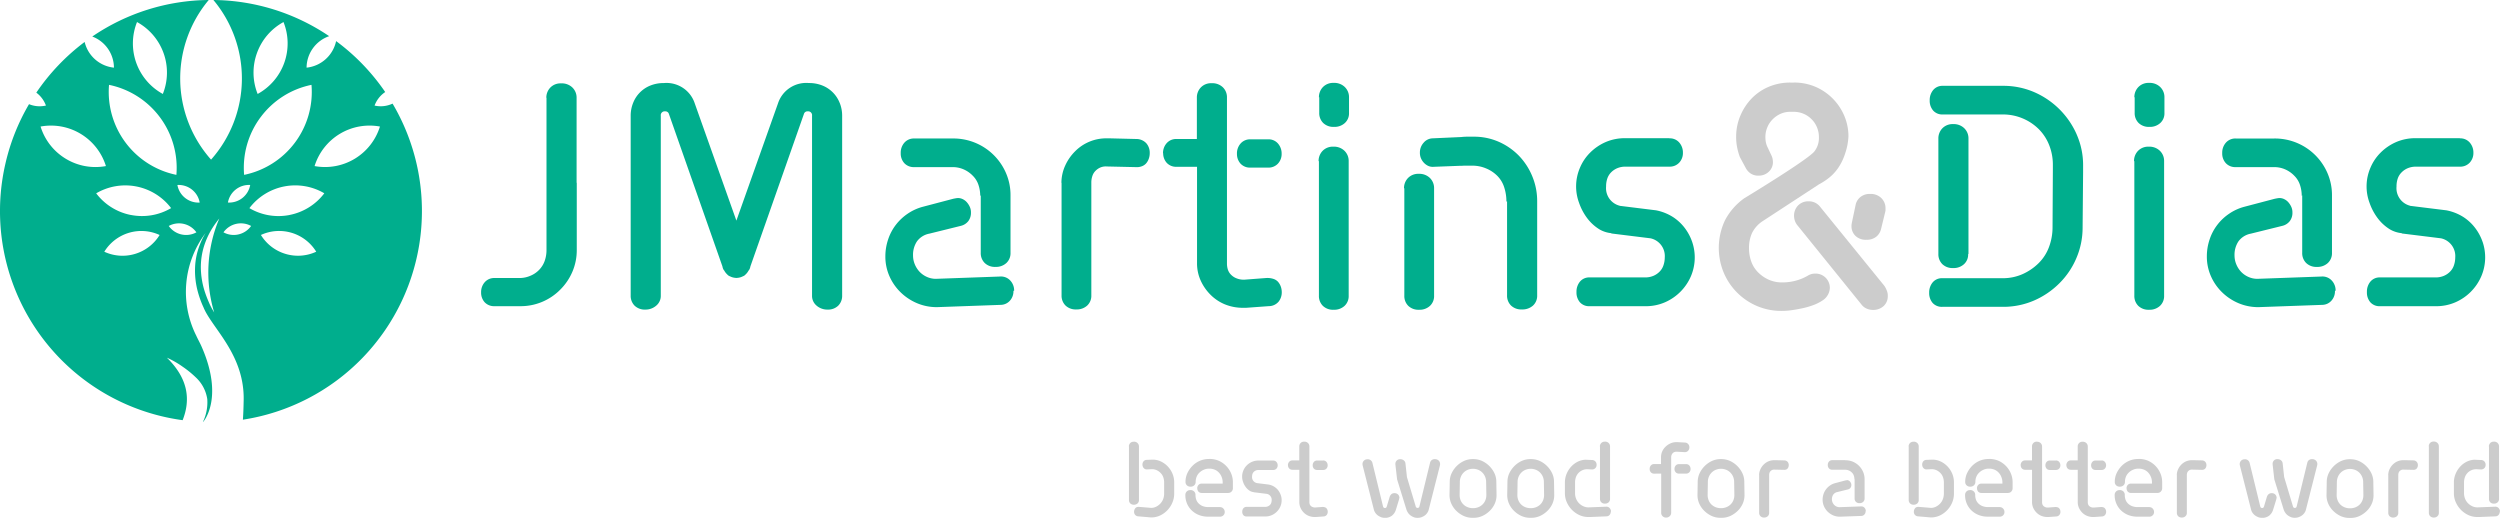 <svg xmlns="http://www.w3.org/2000/svg" width="360" height="74.582" viewBox="0 0 360 74.582">
  <g id="Grupo_629" data-name="Grupo 629" transform="translate(3464 -9)">
    <path id="Caminho_3660" data-name="Caminho 3660" d="M69.274,42.133l.006-.036-.006-.035v.071Z" transform="translate(-3464 9)" fill="#00ae8d"/>
    <path id="Caminho_3661" data-name="Caminho 3661" d="M83.03,26.261V14.079a2.02,2.02,0,0,0-.611-1.483,2.186,2.186,0,0,0-1.626-.589,2.035,2.035,0,0,0-1.555.613,2.08,2.08,0,0,0-.566,1.483l.024-.047V36.032a4.614,4.614,0,0,1-.259,1.531,3.557,3.557,0,0,1-.777,1.271,3.714,3.714,0,0,1-1.272.872,3.9,3.9,0,0,1-1.555.329H71.207a1.8,1.8,0,0,0-1.414.614A2.14,2.14,0,0,0,69.28,42.1a2.046,2.046,0,0,0,.513,1.426,1.848,1.848,0,0,0,1.414.564h3.626a8.006,8.006,0,0,0,5.841-2.379,8.108,8.108,0,0,0,1.745-2.567,7.874,7.874,0,0,0,.635-3.132V26.384l-.024-.123Z" transform="translate(-3464 9)" fill="#00ae8d"/>
    <path id="Caminho_3662" data-name="Caminho 3662" d="M145.936,41.873a2,2,0,0,1-.52,1.437,1.789,1.789,0,0,1-1.272.589l-9.233.33a7.259,7.259,0,0,1-2.85-.565,7.611,7.611,0,0,1-2.355-1.555,7.374,7.374,0,0,1-1.624-2.332,6.98,6.98,0,0,1-.589-2.9,7.569,7.569,0,0,1,.4-2.4,7.107,7.107,0,0,1,1.108-2.1,7.306,7.306,0,0,1,1.7-1.6,7.117,7.117,0,0,1,2.143-.99l4.383-1.154c.094-.022.21-.046.352-.069a2.542,2.542,0,0,1,.353-.047,1.577,1.577,0,0,1,.708.163,1.886,1.886,0,0,1,.588.448,2.7,2.7,0,0,1,.423.659,1.868,1.868,0,0,1,.166.8,1.97,1.97,0,0,1-.377,1.248,1.926,1.926,0,0,1-1.06.683l-4.57,1.131a2.853,2.853,0,0,0-1.766,1.107,3.5,3.5,0,0,0-.566,2.049,3.32,3.32,0,0,0,.26,1.272,3.533,3.533,0,0,0,.683,1.06,3.316,3.316,0,0,0,1.035.73,3.1,3.1,0,0,0,1.319.283l9.234-.33a1.822,1.822,0,0,1,1.46.565,2.08,2.08,0,0,1,.567,1.484Zm-4.783-13.661a5.018,5.018,0,0,0-.26-1.6,3.328,3.328,0,0,0-.824-1.318,4.1,4.1,0,0,0-1.294-.9,3.93,3.93,0,0,0-1.579-.329h-5.558a1.843,1.843,0,0,1-1.414-.567,2.047,2.047,0,0,1-.518-1.46,2.155,2.155,0,0,1,.518-1.484,1.806,1.806,0,0,1,1.414-.612H137.2a8.236,8.236,0,0,1,7.678,5.017,7.925,7.925,0,0,1,.636,3.156v8.291a1.92,1.92,0,0,1-.588,1.46,2.191,2.191,0,0,1-1.577.567,2.092,2.092,0,0,1-1.554-.567,1.983,1.983,0,0,1-.567-1.46V28.117l-.071.095Z" transform="translate(-3464 9)" fill="#00ae8d"/>
    <path id="Caminho_3663" data-name="Caminho 3663" d="M152.843,26.375a6.056,6.056,0,0,1,.542-2.52,6.882,6.882,0,0,1,1.412-2.049,6.31,6.31,0,0,1,4.593-1.885h.449l3.767.094a1.961,1.961,0,0,1,1.461.612,2.083,2.083,0,0,1,.495,1.437,2.3,2.3,0,0,1-.141.8,2.013,2.013,0,0,1-.376.659,1.523,1.523,0,0,1-.636.425,2,2,0,0,1-.85.118l-4.169-.094a2,2,0,0,0-.917.14,2.213,2.213,0,0,0-.731.5,1.853,1.853,0,0,0-.447.753,2.9,2.9,0,0,0-.143.92V42.533a1.913,1.913,0,0,1-.587,1.46,2.2,2.2,0,0,1-1.578.565,2.1,2.1,0,0,1-1.555-.565,1.985,1.985,0,0,1-.567-1.46V26.282l-.022.093Z" transform="translate(-3464 9)" fill="#00ae8d"/>
    <path id="Caminho_3664" data-name="Caminho 3664" d="M167.474,22.111a2.142,2.142,0,0,1,.52-1.484,1.8,1.8,0,0,1,1.413-.612h2.942V14.079a2.08,2.08,0,0,1,.566-1.483,2.033,2.033,0,0,1,1.555-.612,2.178,2.178,0,0,1,1.624.588,2,2,0,0,1,.589,1.484V37.94a2.867,2.867,0,0,0,.142.918,1.856,1.856,0,0,0,.472.731,2.188,2.188,0,0,0,.776.494,2.6,2.6,0,0,0,.941.189h.19l3.109-.237a2.788,2.788,0,0,1,1.037.119,1.549,1.549,0,0,1,.683.425,2.142,2.142,0,0,1,.4.682,2.429,2.429,0,0,1,.141.825,2.148,2.148,0,0,1-.447,1.342,1.859,1.859,0,0,1-1.438.659l-3.25.236h-.426a6.836,6.836,0,0,1-2.637-.5,6.3,6.3,0,0,1-2.072-1.39,6.872,6.872,0,0,1-1.413-2.049,6.021,6.021,0,0,1-.518-2.521V24.02h-2.945a1.846,1.846,0,0,1-1.414-.567,2.051,2.051,0,0,1-.517-1.46l-.024.118Zm10.647.047a2.155,2.155,0,0,1,.518-1.484,1.806,1.806,0,0,1,1.414-.611H182.6a1.786,1.786,0,0,1,1.414.588,2.179,2.179,0,0,1,.541,1.484,2.016,2.016,0,0,1-.541,1.436,1.843,1.843,0,0,1-1.414.565h-2.543a1.843,1.843,0,0,1-1.414-.565,2.049,2.049,0,0,1-.518-1.46v.047Z" transform="translate(-3464 9)" fill="#00ae8d"/>
    <path id="Caminho_3665" data-name="Caminho 3665" d="M189.878,23.219a2.081,2.081,0,0,1,.567-1.484A2.035,2.035,0,0,1,192,21.121a2.17,2.17,0,0,1,1.6.591,2.019,2.019,0,0,1,.61,1.483V42.58a1.913,1.913,0,0,1-.588,1.46,2.192,2.192,0,0,1-1.577.565,2.093,2.093,0,0,1-1.555-.565,1.986,1.986,0,0,1-.566-1.46V23.195l-.048.024Zm.048-9.187a2.08,2.08,0,0,1,.566-1.483,2.03,2.03,0,0,1,1.555-.612,2.167,2.167,0,0,1,1.6.588,2.026,2.026,0,0,1,.611,1.484V16.27a1.867,1.867,0,0,1-.589,1.436,2.193,2.193,0,0,1-1.577.565,2.093,2.093,0,0,1-1.554-.565,1.981,1.981,0,0,1-.567-1.46V13.985l-.047.047Z" transform="translate(-3464 9)" fill="#00ae8d"/>
    <path id="Caminho_3666" data-name="Caminho 3666" d="M202.177,27.127a2.079,2.079,0,0,1,.567-1.483,2.036,2.036,0,0,1,1.555-.612,2.178,2.178,0,0,1,1.6.588,2.033,2.033,0,0,1,.61,1.485V42.58a1.91,1.91,0,0,1-.589,1.46,2.186,2.186,0,0,1-1.576.565,2.1,2.1,0,0,1-1.555-.565,1.982,1.982,0,0,1-.566-1.46V27.1l-.048.022Zm14.747,1.909a6.619,6.619,0,0,0-.33-2.095,4.1,4.1,0,0,0-.991-1.626,4.96,4.96,0,0,0-1.6-1.06,5.068,5.068,0,0,0-2-.4h-1.2a5.878,5.878,0,0,1-.636.023l-3.7.142a1.585,1.585,0,0,1-.777-.118,2.072,2.072,0,0,1-.611-.425,2.184,2.184,0,0,1-.449-.659,2.013,2.013,0,0,1-.165-.848A2.084,2.084,0,0,1,205,20.556a1.759,1.759,0,0,1,1.272-.635l4.169-.189a7.014,7.014,0,0,1,.708-.048h1.035a8.78,8.78,0,0,1,3.629.731,9.238,9.238,0,0,1,2.9,2,9.36,9.36,0,0,1,1.933,2.968,9.249,9.249,0,0,1,.707,3.6V42.533a1.913,1.913,0,0,1-.591,1.46,2.267,2.267,0,0,1-1.623.565,2.1,2.1,0,0,1-1.555-.565,1.985,1.985,0,0,1-.567-1.46V28.989l-.092.047Z" transform="translate(-3464 9)" fill="#00ae8d"/>
    <g id="Grupo_627" data-name="Grupo 627">
      <path id="Caminho_3667" data-name="Caminho 3667" d="M269.3,27.928a2.107,2.107,0,0,0-1.437.473,1.986,1.986,0,0,0-.66,1.13l-.541,2.569-.025.163-.023.142v.164a1.9,1.9,0,0,0,.567,1.389,2.09,2.09,0,0,0,1.553.567,2.16,2.16,0,0,0,1.46-.449,2.031,2.031,0,0,0,.685-1.13l.611-2.5.025-.165V30a2.03,2.03,0,0,0-.613-1.484,2.17,2.17,0,0,0-1.6-.59" transform="translate(-3464 9)" fill="#ccc"/>
      <path id="Caminho_3668" data-name="Caminho 3668" d="M260.441,28.99a2.026,2.026,0,0,0-1.531.611,2.088,2.088,0,0,0-.566,1.484,2.16,2.16,0,0,0,.471,1.343l9.256,11.447a1.845,1.845,0,0,0,.73.566,2.256,2.256,0,0,0,.874.187,2.2,2.2,0,0,0,1.577-.564,1.913,1.913,0,0,0,.588-1.459,1.754,1.754,0,0,0-.14-.755,3.383,3.383,0,0,0-.33-.66l-9.281-11.424a2.02,2.02,0,0,0-1.648-.776" transform="translate(-3464 9)" fill="#ccc"/>
      <path id="Caminho_3669" data-name="Caminho 3669" d="M258.319,11.89h-.494a7.89,7.89,0,0,0-3.131.61,7.434,7.434,0,0,0-2.452,1.673,8.07,8.07,0,0,0-1.623,2.473,7.674,7.674,0,0,0-.613,3.014,7.6,7.6,0,0,0,.165,1.675,8.461,8.461,0,0,0,.376,1.293l.8,1.485a2.236,2.236,0,0,0,.682.824,1.923,1.923,0,0,0,1.2.354,2.082,2.082,0,0,0,1.482-.564,1.866,1.866,0,0,0,.589-1.439,2.455,2.455,0,0,0-.046-.4,1.851,1.851,0,0,0-.141-.446l-.543-1.156a3.111,3.111,0,0,1-.282-.778,4.031,4.031,0,0,1-.071-.777,3.615,3.615,0,0,1,.284-1.412,3.523,3.523,0,0,1,.778-1.153,3.674,3.674,0,0,1,1.129-.779A3.425,3.425,0,0,1,257.8,16.1h.493a3.621,3.621,0,0,1,1.415.282,3.538,3.538,0,0,1,1.152.779,3.46,3.46,0,0,1,.777,1.153,3.564,3.564,0,0,1,.285,1.412,3.125,3.125,0,0,1-.685,2.122c-1.157,1.317-10.08,6.712-10.08,6.712a9.145,9.145,0,0,0-2.731,3.108,9.29,9.29,0,0,0-.213,7.586A9.033,9.033,0,0,0,253,44.064a8.924,8.924,0,0,0,3.58.706,10.084,10.084,0,0,0,1.388-.1c.519-.07,1.036-.164,1.579-.281a10.847,10.847,0,0,0,1.556-.448,6.311,6.311,0,0,0,1.318-.659,2.3,2.3,0,0,0,.777-.8,2.2,2.2,0,0,0,.3-1.015,2.051,2.051,0,0,0-2.1-2.071,2,2,0,0,0-.965.236,7.14,7.14,0,0,1-1.815.777,7.53,7.53,0,0,1-1.978.26,4.692,4.692,0,0,1-1.907-.377,5.066,5.066,0,0,1-1.556-1.062,4.2,4.2,0,0,1-.989-1.554,5.582,5.582,0,0,1-.331-1.907,5.237,5.237,0,0,1,.424-2.191,4.428,4.428,0,0,1,1.413-1.649l8.156-5.329.032-.028a9.431,9.431,0,0,0,1.234-.768,6.636,6.636,0,0,0,1.6-1.648,8.067,8.067,0,0,0,.99-2.073,8.723,8.723,0,0,0,.47-2.45,7.532,7.532,0,0,0-.614-2.991,7.882,7.882,0,0,0-4.145-4.146,7.857,7.857,0,0,0-3.11-.61" transform="translate(-3464 9)" fill="#ccc"/>
    </g>
    <path id="Caminho_3670" data-name="Caminho 3670" d="M299.053,19.379a11.818,11.818,0,0,0-6.1-6.1,11.133,11.133,0,0,0-4.547-.919H279.76a1.714,1.714,0,0,0-1.387.612,2.251,2.251,0,0,0-.495,1.483,2.141,2.141,0,0,0,.495,1.461,1.751,1.751,0,0,0,1.387.567h8.646a7.31,7.31,0,0,1,5.183,2.119,6.773,6.773,0,0,1,1.507,2.332,7.659,7.659,0,0,1,.517,2.85v.631l-.046,8.3a8.1,8.1,0,0,1-.5,2.826,6.367,6.367,0,0,1-1.482,2.331,7.778,7.778,0,0,1-2.331,1.6,6.979,6.979,0,0,1-2.874.589h-8.693a1.724,1.724,0,0,0-1.391.614,2.261,2.261,0,0,0-.494,1.483,2.161,2.161,0,0,0,.494,1.461,1.768,1.768,0,0,0,1.391.565h8.693a11.119,11.119,0,0,0,4.544-.919,11.782,11.782,0,0,0,3.629-2.474,11.332,11.332,0,0,0,2.448-3.627,11.137,11.137,0,0,0,.895-4.38l.071-7.938V23.831a10.909,10.909,0,0,0-.918-4.452Z" transform="translate(-3464 9)" fill="#00ae8d"/>
    <path id="Caminho_3671" data-name="Caminho 3671" d="M281.246,38.6a2.187,2.187,0,0,0,1.577-.565,1.864,1.864,0,0,0,.59-1.437l.047-.047V19.944a2.024,2.024,0,0,0-.612-1.483,2.168,2.168,0,0,0-1.6-.589,2.037,2.037,0,0,0-1.555.612,2.083,2.083,0,0,0-.567,1.484V36.573a1.989,1.989,0,0,0,.567,1.461,2.1,2.1,0,0,0,1.555.565Z" transform="translate(-3464 9)" fill="#00ae8d"/>
    <path id="Caminho_3672" data-name="Caminho 3672" d="M307.3,23.219a2.084,2.084,0,0,1,.565-1.484,2.038,2.038,0,0,1,1.555-.614,2.167,2.167,0,0,1,1.6.591,2.013,2.013,0,0,1,.612,1.483V42.58a1.92,1.92,0,0,1-.588,1.46,2.193,2.193,0,0,1-1.579.565,2.1,2.1,0,0,1-1.555-.565,1.993,1.993,0,0,1-.565-1.46V23.195l-.047.024Zm.047-9.187a2.087,2.087,0,0,1,.565-1.483,2.033,2.033,0,0,1,1.555-.612,2.164,2.164,0,0,1,1.6.588,2.023,2.023,0,0,1,.612,1.484V16.27a1.863,1.863,0,0,1-.589,1.436,2.19,2.19,0,0,1-1.578.565,2.1,2.1,0,0,1-1.554-.565,1.988,1.988,0,0,1-.565-1.46V13.985l-.048.047Z" transform="translate(-3464 9)" fill="#00ae8d"/>
    <path id="Caminho_3673" data-name="Caminho 3673" d="M336.233,41.873a2,2,0,0,1-.52,1.437,1.789,1.789,0,0,1-1.271.589l-9.233.33a7.267,7.267,0,0,1-2.851-.565A7.623,7.623,0,0,1,320,42.109a7.374,7.374,0,0,1-1.624-2.332,7,7,0,0,1-.589-2.9,7.57,7.57,0,0,1,.4-2.4,7.061,7.061,0,0,1,1.108-2.1,7.247,7.247,0,0,1,1.7-1.6,7.106,7.106,0,0,1,2.143-.99l4.382-1.154c.1-.022.211-.046.353-.069a2.53,2.53,0,0,1,.352-.047,1.574,1.574,0,0,1,.708.163,1.879,1.879,0,0,1,.589.448,2.73,2.73,0,0,1,.423.659,1.881,1.881,0,0,1,.165.8,1.963,1.963,0,0,1-.377,1.248,1.923,1.923,0,0,1-1.059.683l-4.57,1.131a2.853,2.853,0,0,0-1.767,1.107,3.5,3.5,0,0,0-.565,2.049,3.32,3.32,0,0,0,.26,1.272,3.529,3.529,0,0,0,.682,1.06,3.316,3.316,0,0,0,1.035.73,3.107,3.107,0,0,0,1.32.283l9.233-.33a1.821,1.821,0,0,1,1.46.565,2.08,2.08,0,0,1,.567,1.484ZM331.45,28.212a4.991,4.991,0,0,0-.26-1.6,3.317,3.317,0,0,0-.824-1.318,4.094,4.094,0,0,0-1.293-.9,3.933,3.933,0,0,0-1.579-.329h-5.559a1.843,1.843,0,0,1-1.413-.567A2.048,2.048,0,0,1,320,22.04a2.155,2.155,0,0,1,.519-1.484,1.8,1.8,0,0,1,1.413-.612h5.559a8.236,8.236,0,0,1,7.678,5.017,7.943,7.943,0,0,1,.636,3.156v8.291a1.917,1.917,0,0,1-.589,1.46,2.191,2.191,0,0,1-1.577.567,2.094,2.094,0,0,1-1.554-.567,1.983,1.983,0,0,1-.567-1.46V28.117l-.071.095Z" transform="translate(-3464 9)" fill="#00ae8d"/>
    <path id="Caminho_3674" data-name="Caminho 3674" d="M243.663,34.807a7.186,7.186,0,0,0-1.059-1.978,6.722,6.722,0,0,0-1.626-1.531,7.091,7.091,0,0,0-2.19-.943c-.1-.024-.21-.047-.33-.071l-5.146-.637,0,.012-.079-.034a2.606,2.606,0,0,1-1.956-2.756,3.547,3.547,0,0,1,.166-1.131A2.312,2.312,0,0,1,232,24.82a2.749,2.749,0,0,1,.919-.613,3.052,3.052,0,0,1,1.132-.21h6.335a1.845,1.845,0,0,0,1.413-.567,2.015,2.015,0,0,0,.541-1.437,2.179,2.179,0,0,0-.541-1.484,1.785,1.785,0,0,0-1.413-.588V19.9h-6.335a6.941,6.941,0,0,0-2.852.565,7.3,7.3,0,0,0-2.214,1.508,6.76,6.76,0,0,0-1.483,2.213,6.777,6.777,0,0,0-.117,5.019,8.05,8.05,0,0,0,1.154,2.189,6.428,6.428,0,0,0,1.767,1.626,4.216,4.216,0,0,0,1.727.558l-.013.04,5.656.7a2.613,2.613,0,0,1,2.05,2.756,3.553,3.553,0,0,1-.188,1.131,2.36,2.36,0,0,1-.565.919,2.756,2.756,0,0,1-.919.612,3.016,3.016,0,0,1-1.13.213H228.9a1.719,1.719,0,0,0-1.391.611,2.257,2.257,0,0,0-.495,1.484v.024a2.151,2.151,0,0,0,.495,1.461,1.762,1.762,0,0,0,1.391.564h8.031a6.9,6.9,0,0,0,2.826-.564,7.187,7.187,0,0,0,3.722-3.722,6.919,6.919,0,0,0,.187-4.994Z" transform="translate(-3464 9)" fill="#00ae8d"/>
    <path id="Caminho_3675" data-name="Caminho 3675" d="M357.484,34.807a7.189,7.189,0,0,0-1.06-1.978A6.718,6.718,0,0,0,354.8,31.3a7.092,7.092,0,0,0-2.19-.943c-.1-.024-.211-.047-.33-.071l-5.146-.637,0,.012-.08-.034a2.608,2.608,0,0,1-1.956-2.756,3.575,3.575,0,0,1,.166-1.131,2.317,2.317,0,0,1,.566-.918,2.725,2.725,0,0,1,.918-.613,3.043,3.043,0,0,1,1.131-.21h6.335a1.847,1.847,0,0,0,1.414-.567,2.015,2.015,0,0,0,.542-1.437,2.18,2.18,0,0,0-.542-1.484,1.787,1.787,0,0,0-1.414-.588V19.9h-6.335a6.939,6.939,0,0,0-2.851.565,7.291,7.291,0,0,0-2.214,1.508,6.76,6.76,0,0,0-1.483,2.213,6.771,6.771,0,0,0-.118,5.019,8.08,8.08,0,0,0,1.155,2.189,6.424,6.424,0,0,0,1.766,1.626,4.221,4.221,0,0,0,1.727.558l-.012.04,5.655.7a2.614,2.614,0,0,1,2.051,2.756,3.581,3.581,0,0,1-.188,1.131,2.339,2.339,0,0,1-.566.919,2.746,2.746,0,0,1-.919.612,3.015,3.015,0,0,1-1.129.213h-8.032a1.717,1.717,0,0,0-1.39.611,2.252,2.252,0,0,0-.495,1.484v.024a2.146,2.146,0,0,0,.495,1.461,1.76,1.76,0,0,0,1.39.564h8.032a6.892,6.892,0,0,0,2.825-.564A7.178,7.178,0,0,0,357.3,39.8a6.927,6.927,0,0,0,.188-4.994Z" transform="translate(-3464 9)" fill="#00ae8d"/>
    <path id="Caminho_3676" data-name="Caminho 3676" d="M120.911,14.809a4.443,4.443,0,0,0-2.5-2.5,5.12,5.12,0,0,0-1.933-.352,4.28,4.28,0,0,0-4.452,2.944L106.039,31.77,100.048,14.9A4.28,4.28,0,0,0,95.6,11.96a5.12,5.12,0,0,0-1.933.352,4.43,4.43,0,0,0-2.494,2.5,4.906,4.906,0,0,0-.355,1.86V42.556a1.988,1.988,0,0,0,.565,1.46,2.1,2.1,0,0,0,1.555.565,2.335,2.335,0,0,0,1.554-.565,1.822,1.822,0,0,0,.662-1.46V16.669a.561.561,0,0,1,.635-.635.522.522,0,0,1,.518.33l7.723,22a1.559,1.559,0,0,0,.13.414c.039.08.1.139.149.213a1.967,1.967,0,0,0,.276.389l.023.034.037.024a1.738,1.738,0,0,0,.242.236,2.088,2.088,0,0,0,.357.172l.024.016.03.011a1.94,1.94,0,0,0,.265.084,2.042,2.042,0,0,0,.377.058l.078.011.025,0,.026,0,.079-.011a2.069,2.069,0,0,0,.377-.058,1.972,1.972,0,0,0,.264-.084l.031-.011.024-.016a2.07,2.07,0,0,0,.355-.172,1.692,1.692,0,0,0,.243-.236l.037-.024.024-.034a1.96,1.96,0,0,0,.274-.389,2.466,2.466,0,0,0,.15-.213,1.559,1.559,0,0,0,.13-.414l7.724-22a.519.519,0,0,1,.517-.33.561.561,0,0,1,.636.635V42.556a1.823,1.823,0,0,0,.66,1.46,2.338,2.338,0,0,0,1.556.565,2.1,2.1,0,0,0,1.555-.565,1.992,1.992,0,0,0,.565-1.46V16.669a4.925,4.925,0,0,0-.355-1.86Z" transform="translate(-3464 9)" fill="#00ae8d"/>
    <g id="Grupo_626" data-name="Grupo 626">
      <path id="Caminho_3677" data-name="Caminho 3677" d="M165.958,66.188l-.83.032a.6.6,0,0,0-.448.2.727.727,0,0,0-.167.491.8.8,0,0,0,.048.262.656.656,0,0,0,.125.219.591.591,0,0,0,.2.149.455.455,0,0,0,.215.051l.053,0,.734-.032a1.639,1.639,0,0,1,.7.157,1.992,1.992,0,0,1,.567.419,1.646,1.646,0,0,1,.363.608,2.214,2.214,0,0,1,.119.725V71.09a2.244,2.244,0,0,1-.134.757,1.943,1.943,0,0,1-.4.655,2.182,2.182,0,0,1-.608.458,1.569,1.569,0,0,1-.726.174l-1.745-.143h-.1a.567.567,0,0,0-.261.056.513.513,0,0,0-.188.15.938.938,0,0,0-.121.22.793.793,0,0,0-.047.269.654.654,0,0,0,.152.451.638.638,0,0,0,.4.213l1.69.141.1.007.079.009h.063a2.944,2.944,0,0,0,1.279-.283,3.548,3.548,0,0,0,1.042-.76,3.6,3.6,0,0,0,.71-1.087,3.23,3.23,0,0,0,.261-1.279V69.462a3.185,3.185,0,0,0-.245-1.245,3.412,3.412,0,0,0-.671-1.04,3.34,3.34,0,0,0-.987-.72,2.766,2.766,0,0,0-1.23-.269m-2.684-2.579a.681.681,0,0,0-.521.2.689.689,0,0,0-.188.495l.014-.015V72a.659.659,0,0,0,.19.489.7.7,0,0,0,.52.19.732.732,0,0,0,.529-.19.62.62,0,0,0,.2-.48V64.3a.672.672,0,0,0-.206-.5.719.719,0,0,0-.536-.2" transform="translate(-3464 9)" fill="#ccc"/>
      <path id="Caminho_3678" data-name="Caminho 3678" d="M171.4,70.576a.685.685,0,0,0-.52.206.705.705,0,0,0-.189.5,3.068,3.068,0,0,0,.245,1.245,2.949,2.949,0,0,0,.686.986,3.182,3.182,0,0,0,1.027.65,3.493,3.493,0,0,0,1.31.236h1.753a.644.644,0,0,0,.449-.189.63.63,0,0,0,.2-.482.679.679,0,0,0-.2-.5.614.614,0,0,0-.451-.2l.023-.009h-1.752a2.118,2.118,0,0,1-.749-.125,1.676,1.676,0,0,1-.592-.364,1.426,1.426,0,0,1-.371-.553,2.017,2.017,0,0,1-.118-.709.67.67,0,0,0-.2-.5.738.738,0,0,0-.545-.2m2.709-4.474a3.291,3.291,0,0,0-2.383.972,3.738,3.738,0,0,0-.736,1.04,2.936,2.936,0,0,0-.283,1.278.647.647,0,0,0,.2.505.721.721,0,0,0,.52.19.729.729,0,0,0,.544-.2.668.668,0,0,0,.2-.5,1.91,1.91,0,0,1,.141-.733,1.707,1.707,0,0,1,.411-.6,2.112,2.112,0,0,1,.631-.41,1.849,1.849,0,0,1,.759-.152,2.012,2.012,0,0,1,.827.159,1.746,1.746,0,0,1,.592.426,1.959,1.959,0,0,1,.388.639,2.105,2.105,0,0,1,.142.764v.168h-3.023a.6.6,0,0,0-.474.205.717.717,0,0,0-.172.495l.013-.029a.7.7,0,0,0,.173.489.627.627,0,0,0,.475.188h3.781a.751.751,0,0,0,.267-.047.606.606,0,0,0,.224-.141.726.726,0,0,0,.148-.221.642.642,0,0,0,.056-.268v-.863a3.242,3.242,0,0,0-.26-1.292,3.467,3.467,0,0,0-.711-1.066,3.413,3.413,0,0,0-1.05-.734,3.354,3.354,0,0,0-1.4-.268" transform="translate(-3464 9)" fill="#ccc"/>
      <path id="Caminho_3679" data-name="Caminho 3679" d="M189.029,67v0m1.5-.686h-.854a.608.608,0,0,0-.474.2.725.725,0,0,0-.172.491.683.683,0,0,0,.172.482.618.618,0,0,0,.474.189h.854a.608.608,0,0,0,.471-.189.668.668,0,0,0,.182-.482.721.721,0,0,0-.182-.5.6.6,0,0,0-.471-.2m-2.724-2.705a.681.681,0,0,0-.521.2.7.7,0,0,0-.19.495V66.3h-.985a.606.606,0,0,0-.475.206.73.73,0,0,0-.173.5l.009-.038a.685.685,0,0,0,.173.489.61.61,0,0,0,.473.19h.987v4.641a2.07,2.07,0,0,0,.172.845,2.368,2.368,0,0,0,.474.687,2.134,2.134,0,0,0,.7.464,2.306,2.306,0,0,0,.883.166h.142l1.091-.079a.626.626,0,0,0,.482-.221.726.726,0,0,0,.149-.449.837.837,0,0,0-.048-.278.7.7,0,0,0-.134-.228.53.53,0,0,0-.229-.142A.9.9,0,0,0,190.5,73c-.021,0-.041,0-.063,0l-1.042.079h-.063a.835.835,0,0,1-.314-.064.738.738,0,0,1-.262-.163.647.647,0,0,1-.158-.245,1.031,1.031,0,0,1-.046-.309v-8a.68.68,0,0,0-.2-.5.733.733,0,0,0-.545-.2" transform="translate(-3464 9)" fill="#ccc"/>
      <path id="Caminho_3680" data-name="Caminho 3680" d="M196.917,66.141a.677.677,0,0,0-.716.695l.007.117.023.1,1.6,6.306a1.4,1.4,0,0,0,.215.482,1.555,1.555,0,0,0,.362.379,2.159,2.159,0,0,0,.466.252,1.536,1.536,0,0,0,.543.094,1.626,1.626,0,0,0,1-.292,1.753,1.753,0,0,0,.6-.9l.426-1.39.039-.142.017-.118.016-.008a.69.69,0,0,0-.19-.5.681.681,0,0,0-.521-.2.655.655,0,0,0-.442.144.885.885,0,0,0-.244.37l-.426,1.42a.273.273,0,0,1-.529,0l-1.545-6.337a.7.7,0,0,0-.706-.482m9.717-.014a.733.733,0,0,0-.466.14.678.678,0,0,0-.237.387l-1.53,6.29a.256.256,0,0,1-.275.206.264.264,0,0,1-.254-.206L202.6,68.706l-.213-1.957a.643.643,0,0,0-.236-.451.769.769,0,0,0-.507-.171.664.664,0,0,0-.71.678v.062l.009.07.007.072.231,2.02,1.34,4.334a1.851,1.851,0,0,0,.238.482,1.505,1.505,0,0,0,.363.379,2.072,2.072,0,0,0,.457.252,1.533,1.533,0,0,0,.546.094,1.682,1.682,0,0,0,.567-.094,1.962,1.962,0,0,0,.473-.245,1.483,1.483,0,0,0,.361-.379,1.291,1.291,0,0,0,.215-.482l1.6-6.305.023-.119.007-.1V66.82a.675.675,0,0,0-.205-.5.721.721,0,0,0-.536-.2" transform="translate(-3464 9)" fill="#ccc"/>
      <path id="Caminho_3681" data-name="Caminho 3681" d="M228.458,66.2a2.78,2.78,0,0,0-1.231.268,3.247,3.247,0,0,0-.971.719,3.6,3.6,0,0,0-.664,1.043,3.224,3.224,0,0,0-.245,1.247v1.554a3.132,3.132,0,0,0,.27,1.287,3.73,3.73,0,0,0,.732,1.089,3.685,3.685,0,0,0,1.066.758,3.083,3.083,0,0,0,1.328.283h.282l2.305-.094a.583.583,0,0,0,.458-.213.727.727,0,0,0,.166-.474l.031-.015a.622.622,0,0,0-.056-.269.784.784,0,0,0-.141-.22.589.589,0,0,0-.211-.15.547.547,0,0,0-.227-.05l-.051,0-2.556.1a1.76,1.76,0,0,1-.749-.166,2.087,2.087,0,0,1-.634-.45,1.958,1.958,0,0,1-.409-.647,2.109,2.109,0,0,1-.143-.774V69.471a2.307,2.307,0,0,1,.116-.733,1.791,1.791,0,0,1,.357-.607,1.72,1.72,0,0,1,.569-.412,1.643,1.643,0,0,1,.695-.15h.063l.655.033a.638.638,0,0,0,.646-.681.679.679,0,0,0-.18-.48.654.654,0,0,0-.475-.2l-.8-.034Zm2.643-2.6a.68.68,0,0,0-.527.205.688.688,0,0,0-.192.5l.016-.008v7.545a.661.661,0,0,0,.192.49.706.706,0,0,0,.528.189.74.74,0,0,0,.529-.189.646.646,0,0,0,.2-.49V64.294a.683.683,0,0,0-.2-.5.727.727,0,0,0-.538-.2" transform="translate(-3464 9)" fill="#ccc"/>
      <path id="Caminho_3682" data-name="Caminho 3682" d="M241.128,67.521v0m1.659-.685h-1.009a.6.6,0,0,0-.473.195.72.72,0,0,0-.177.494.678.678,0,0,0,.177.486.609.609,0,0,0,.473.19h1.009a.616.616,0,0,0,.473-.19.67.67,0,0,0,.182-.482.734.734,0,0,0-.182-.5.6.6,0,0,0-.473-.195m-1.255-3.166h-.126a2.114,2.114,0,0,0-.83.166,2.423,2.423,0,0,0-.708.466,2.088,2.088,0,0,0-.5.687,2.04,2.04,0,0,0-.181.852v.986H238.2a.6.6,0,0,0-.473.2.717.717,0,0,0-.174.5.68.68,0,0,0,.174.49.616.616,0,0,0,.473.19l1.012-.008v5.635a.673.673,0,0,0,.709.695.717.717,0,0,0,.528-.205.663.663,0,0,0,.2-.49V65.834a.805.805,0,0,1,.057-.309.992.992,0,0,1,.149-.252.681.681,0,0,1,.237-.166.837.837,0,0,1,.317-.062h.031l1.137.062h.038a.6.6,0,0,0,.467-.191.7.7,0,0,0,.19-.5.684.684,0,0,0-.182-.48.619.619,0,0,0-.427-.206l-1.128-.063Z" transform="translate(-3464 9)" fill="#ccc"/>
      <path id="Caminho_3683" data-name="Caminho 3683" d="M255.656,66.267h-.15a2.193,2.193,0,0,0-.852.165,2.168,2.168,0,0,0-.686.467,2.245,2.245,0,0,0-.473.688,2.009,2.009,0,0,0-.184.843l.007-.031v5.446a.67.67,0,0,0,.192.489.7.7,0,0,0,.52.189.739.739,0,0,0,.529-.189.647.647,0,0,0,.2-.489V68.4a.978.978,0,0,1,.047-.307.6.6,0,0,1,.152-.253.741.741,0,0,1,.245-.167.687.687,0,0,1,.257-.048h.05l1.4.032a.534.534,0,0,0,.056,0,.669.669,0,0,0,.229-.041.492.492,0,0,0,.21-.143.591.591,0,0,0,.128-.222.749.749,0,0,0,.048-.268.694.694,0,0,0-.167-.481.661.661,0,0,0-.487-.206l-1.264-.031Z" transform="translate(-3464 9)" fill="#ccc"/>
      <path id="Caminho_3684" data-name="Caminho 3684" d="M265.953,69.148l-.12.017-.117.023-1.469.388a2.327,2.327,0,0,0-.717.33,2.418,2.418,0,0,0-.568.536,2.393,2.393,0,0,0-.372.7,2.582,2.582,0,0,0-.134.8,2.364,2.364,0,0,0,.2.971,2.561,2.561,0,0,0,.545.783,2.652,2.652,0,0,0,.789.52,2.432,2.432,0,0,0,.955.188l3.1-.11a.585.585,0,0,0,.423-.2.652.652,0,0,0,.178-.48h.028a.7.7,0,0,0-.186-.5.61.61,0,0,0-.461-.192h-.03l-3.094.112a1.037,1.037,0,0,1-.442-.094,1.119,1.119,0,0,1-.347-.244,1.3,1.3,0,0,1-.231-.357,1.128,1.128,0,0,1-.085-.426,1.167,1.167,0,0,1,.19-.686.954.954,0,0,1,.592-.373l1.532-.378a.643.643,0,0,0,.354-.229.653.653,0,0,0,.126-.417.638.638,0,0,0-.054-.267.928.928,0,0,0-.144-.224.669.669,0,0,0-.2-.149.535.535,0,0,0-.236-.055m-.246-2.872h-1.863a.609.609,0,0,0-.473.2.721.721,0,0,0-.173.5.678.678,0,0,0,.173.489.616.616,0,0,0,.473.191h1.863a1.348,1.348,0,0,1,.529.109,1.374,1.374,0,0,1,.435.3,1.117,1.117,0,0,1,.276.44,1.677,1.677,0,0,1,.087.536l.024-.031v2.777a.674.674,0,0,0,.189.491.7.7,0,0,0,.52.189.739.739,0,0,0,.53-.189.645.645,0,0,0,.2-.491V69.014a2.7,2.7,0,0,0-.213-1.059,2.813,2.813,0,0,0-.592-.875,2.772,2.772,0,0,0-.876-.592,2.807,2.807,0,0,0-1.106-.212" transform="translate(-3464 9)" fill="#ccc"/>
      <path id="Caminho_3685" data-name="Caminho 3685" d="M278.238,66.188l-.829.032a.608.608,0,0,0-.45.2.736.736,0,0,0-.165.491.791.791,0,0,0,.046.262.714.714,0,0,0,.126.219.627.627,0,0,0,.2.149.445.445,0,0,0,.214.051l.054,0,.735-.032a1.637,1.637,0,0,1,.7.157,1.982,1.982,0,0,1,.568.419,1.633,1.633,0,0,1,.363.608,2.239,2.239,0,0,1,.118.725V71.09a2.22,2.22,0,0,1-.135.757,1.878,1.878,0,0,1-.394.655,2.126,2.126,0,0,1-.608.458,1.564,1.564,0,0,1-.724.174l-1.746-.143h-.1a.573.573,0,0,0-.261.056.508.508,0,0,0-.189.15.838.838,0,0,0-.119.22.77.77,0,0,0-.047.269.663.663,0,0,0,.15.451.643.643,0,0,0,.4.213l1.688.141.1.007.08.009h.064a2.936,2.936,0,0,0,1.278-.283,3.539,3.539,0,0,0,1.04-.76,3.613,3.613,0,0,0,.713-1.087,3.282,3.282,0,0,0,.26-1.279V69.462a3.239,3.239,0,0,0-.244-1.245,3.417,3.417,0,0,0-.673-1.04,3.349,3.349,0,0,0-.986-.72,2.767,2.767,0,0,0-1.231-.269m-2.683-2.579a.685.685,0,0,0-.522.2.7.7,0,0,0-.189.495l.015-.015V72a.657.657,0,0,0,.192.489.7.7,0,0,0,.521.19.734.734,0,0,0,.528-.19.625.625,0,0,0,.2-.48V64.3a.678.678,0,0,0-.2-.5.725.725,0,0,0-.537-.2" transform="translate(-3464 9)" fill="#ccc"/>
      <path id="Caminho_3686" data-name="Caminho 3686" d="M283.682,70.576a.679.679,0,0,0-.52.206.693.693,0,0,0-.19.5,3.035,3.035,0,0,0,.246,1.245,2.958,2.958,0,0,0,.684.986,3.214,3.214,0,0,0,1.027.65,3.505,3.505,0,0,0,1.311.236h1.752a.635.635,0,0,0,.448-.189.627.627,0,0,0,.2-.482.679.679,0,0,0-.2-.5.608.608,0,0,0-.451-.2l.024-.009h-1.751a2.13,2.13,0,0,1-.751-.125,1.7,1.7,0,0,1-.592-.364,1.462,1.462,0,0,1-.372-.553,2.063,2.063,0,0,1-.117-.709.676.676,0,0,0-.2-.5.744.744,0,0,0-.545-.2m2.707-4.474a3.336,3.336,0,0,0-1.328.259,3.41,3.41,0,0,0-1.056.713,3.728,3.728,0,0,0-.733,1.04,2.9,2.9,0,0,0-.285,1.278.644.644,0,0,0,.2.505.722.722,0,0,0,.521.19.734.734,0,0,0,.544-.2.675.675,0,0,0,.2-.5,1.91,1.91,0,0,1,.141-.733,1.739,1.739,0,0,1,.413-.6,2.075,2.075,0,0,1,.631-.41,1.839,1.839,0,0,1,.757-.152,2.022,2.022,0,0,1,.829.159,1.776,1.776,0,0,1,.592.426,2.03,2.03,0,0,1,.388.639,2.1,2.1,0,0,1,.141.764v.168h-3.022a.6.6,0,0,0-.475.205.716.716,0,0,0-.171.495l.013-.029a.7.7,0,0,0,.173.489.623.623,0,0,0,.475.188h3.779a.754.754,0,0,0,.269-.047.614.614,0,0,0,.222-.141.681.681,0,0,0,.15-.221.658.658,0,0,0,.056-.268v-.863a3.226,3.226,0,0,0-.262-1.292,3.48,3.48,0,0,0-.709-1.066,3.437,3.437,0,0,0-1.05-.734,3.366,3.366,0,0,0-1.4-.268" transform="translate(-3464 9)" fill="#ccc"/>
      <path id="Caminho_3687" data-name="Caminho 3687" d="M294.54,67v0m1.5-.686h-.853a.6.6,0,0,0-.473.2.726.726,0,0,0-.174.491.684.684,0,0,0,.174.482.613.613,0,0,0,.473.189h.853a.608.608,0,0,0,.471-.189.669.669,0,0,0,.183-.482.722.722,0,0,0-.183-.5.6.6,0,0,0-.471-.2m-2.724-2.705a.676.676,0,0,0-.52.2.694.694,0,0,0-.189.495V66.3h-.986a.6.6,0,0,0-.474.206.722.722,0,0,0-.175.5l.009-.038a.693.693,0,0,0,.173.489.612.612,0,0,0,.473.19h.987v4.641a2.055,2.055,0,0,0,.173.845,2.349,2.349,0,0,0,.474.687,2.12,2.12,0,0,0,.694.464,2.307,2.307,0,0,0,.883.166h.144l1.089-.079a.623.623,0,0,0,.482-.221.715.715,0,0,0,.15-.449.863.863,0,0,0-.047-.278.739.739,0,0,0-.136-.228.524.524,0,0,0-.229-.142.89.89,0,0,0-.284-.042c-.021,0-.042,0-.064,0l-1.041.079h-.064a.831.831,0,0,1-.314-.064.756.756,0,0,1-.262-.163.656.656,0,0,1-.157-.245,1.031,1.031,0,0,1-.047-.309v-8a.669.669,0,0,0-.2-.5.726.726,0,0,0-.544-.2" transform="translate(-3464 9)" fill="#ccc"/>
      <path id="Caminho_3688" data-name="Caminho 3688" d="M301.121,67v0m1.5-.686h-.854a.6.6,0,0,0-.473.2.731.731,0,0,0-.173.491.688.688,0,0,0,.173.482.613.613,0,0,0,.473.189h.854a.613.613,0,0,0,.472-.189.682.682,0,0,0,.183-.482.736.736,0,0,0-.183-.5.6.6,0,0,0-.472-.2M299.9,63.609a.683.683,0,0,0-.523.2.692.692,0,0,0-.187.495V66.3H298.2a.607.607,0,0,0-.474.206.73.73,0,0,0-.173.5l.009-.038a.7.7,0,0,0,.171.489.619.619,0,0,0,.476.19h.986v4.641a2.023,2.023,0,0,0,.173.845,2.387,2.387,0,0,0,.474.687,2.109,2.109,0,0,0,.694.464,2.3,2.3,0,0,0,.883.166h.142l1.091-.079a.627.627,0,0,0,.483-.221.725.725,0,0,0,.148-.449.836.836,0,0,0-.047-.278.7.7,0,0,0-.136-.228.516.516,0,0,0-.227-.142.907.907,0,0,0-.286-.042c-.02,0-.041,0-.062,0l-1.042.079h-.064a.822.822,0,0,1-.313-.064.738.738,0,0,1-.262-.163.646.646,0,0,1-.158-.245,1,1,0,0,1-.046-.309v-8a.681.681,0,0,0-.2-.5.728.728,0,0,0-.544-.2" transform="translate(-3464 9)" fill="#ccc"/>
      <path id="Caminho_3689" data-name="Caminho 3689" d="M305.223,70.576a.679.679,0,0,0-.52.206.694.694,0,0,0-.191.5,3.035,3.035,0,0,0,.246,1.245,2.938,2.938,0,0,0,.687.986,3.179,3.179,0,0,0,1.024.65,3.515,3.515,0,0,0,1.31.236h1.754a.637.637,0,0,0,.448-.189.626.626,0,0,0,.2-.482.679.679,0,0,0-.2-.5.609.609,0,0,0-.45-.2l.024-.009H307.8a2.138,2.138,0,0,1-.751-.125,1.676,1.676,0,0,1-.592-.364,1.428,1.428,0,0,1-.372-.553,2.016,2.016,0,0,1-.117-.709.676.676,0,0,0-.2-.5.744.744,0,0,0-.545-.2m2.706-4.474a3.314,3.314,0,0,0-1.325.259,3.4,3.4,0,0,0-1.059.713,3.749,3.749,0,0,0-.733,1.04,2.909,2.909,0,0,0-.284,1.278.644.644,0,0,0,.2.505.722.722,0,0,0,.521.19.738.738,0,0,0,.545-.2.675.675,0,0,0,.2-.5,1.91,1.91,0,0,1,.141-.733,1.765,1.765,0,0,1,.412-.6,2.056,2.056,0,0,1,.632-.41,1.835,1.835,0,0,1,.756-.152,2.027,2.027,0,0,1,.83.159,1.776,1.776,0,0,1,.592.426,2.11,2.11,0,0,1,.529,1.4v.168h-3.023a.6.6,0,0,0-.473.205.714.714,0,0,0-.174.495l.017-.029a.694.694,0,0,0,.171.489.62.62,0,0,0,.475.188h3.779a.749.749,0,0,0,.268-.047.575.575,0,0,0,.22-.141.719.719,0,0,0,.152-.221.611.611,0,0,0,.055-.268v-.863a3.225,3.225,0,0,0-.26-1.292,3.446,3.446,0,0,0-1.759-1.8,3.371,3.371,0,0,0-1.4-.268" transform="translate(-3464 9)" fill="#ccc"/>
      <path id="Caminho_3690" data-name="Caminho 3690" d="M315.807,66.267h-.153a2.112,2.112,0,0,0-1.538.632,2.263,2.263,0,0,0-.473.688,2.007,2.007,0,0,0-.182.843l.007-.031v5.446a.676.676,0,0,0,.189.489.71.71,0,0,0,.522.189.727.727,0,0,0,.527-.189.638.638,0,0,0,.2-.489V68.4a.95.95,0,0,1,.048-.307.6.6,0,0,1,.149-.253.721.721,0,0,1,.245-.167.687.687,0,0,1,.257-.048h.05l1.4.032a.553.553,0,0,0,.057,0,.663.663,0,0,0,.228-.041.508.508,0,0,0,.213-.143.7.7,0,0,0,.126-.222.771.771,0,0,0,.047-.268.7.7,0,0,0-.166-.481.664.664,0,0,0-.489-.206l-1.26-.031Z" transform="translate(-3464 9)" fill="#ccc"/>
      <path id="Caminho_3691" data-name="Caminho 3691" d="M323.238,66.141a.687.687,0,0,0-.529.206.7.7,0,0,0-.191.489l.008.117.024.1,1.6,6.306a1.4,1.4,0,0,0,.213.482,1.578,1.578,0,0,0,.363.379,2.114,2.114,0,0,0,.466.252,1.543,1.543,0,0,0,.545.094,1.631,1.631,0,0,0,1-.292,1.764,1.764,0,0,0,.6-.9l.427-1.39.038-.142.017-.118.016-.008a.69.69,0,0,0-.19-.5.678.678,0,0,0-.52-.2.653.653,0,0,0-.442.144.863.863,0,0,0-.247.37l-.426,1.42a.267.267,0,0,1-.26.206.274.274,0,0,1-.269-.206l-1.545-6.337a.695.695,0,0,0-.7-.482m9.714-.014a.728.728,0,0,0-.465.14.672.672,0,0,0-.236.387l-1.531,6.29a.257.257,0,0,1-.278.206.263.263,0,0,1-.251-.206l-1.271-4.238-.213-1.957a.642.642,0,0,0-.238-.451.757.757,0,0,0-.5-.171.656.656,0,0,0-.709.678v.062l.007.07.007.072.228,2.02,1.344,4.334a1.781,1.781,0,0,0,.235.482,1.578,1.578,0,0,0,.363.379,2.125,2.125,0,0,0,.458.252,1.55,1.55,0,0,0,.544.094,1.663,1.663,0,0,0,.568-.094,1.874,1.874,0,0,0,.473-.245,1.48,1.48,0,0,0,.365-.379,1.387,1.387,0,0,0,.212-.482l1.6-6.305.024-.119.009-.1V66.82a.685.685,0,0,0-.207-.5.722.722,0,0,0-.537-.2" transform="translate(-3464 9)" fill="#ccc"/>
      <path id="Caminho_3692" data-name="Caminho 3692" d="M346.245,66.267H346.1a2.1,2.1,0,0,0-1.54.632,2.338,2.338,0,0,0-.474.688,2.037,2.037,0,0,0-.181.843l.007-.031v5.446a.669.669,0,0,0,.191.489.7.7,0,0,0,.52.189.737.737,0,0,0,.529-.189.644.644,0,0,0,.2-.489V68.4a.978.978,0,0,1,.047-.307.576.576,0,0,1,.152-.253.732.732,0,0,1,.243-.167.692.692,0,0,1,.258-.048h.051l1.4.032a.553.553,0,0,0,.057,0,.646.646,0,0,0,.228-.041.5.5,0,0,0,.213-.143.682.682,0,0,0,.127-.222.749.749,0,0,0,.047-.268A.7.7,0,0,0,348,66.5a.662.662,0,0,0-.487-.206l-1.265-.031Z" transform="translate(-3464 9)" fill="#ccc"/>
      <path id="Caminho_3693" data-name="Caminho 3693" d="M350.45,63.585a.684.684,0,0,0-.52.2.7.7,0,0,0-.189.5l.016-.008v9.567a.667.667,0,0,0,.188.489.709.709,0,0,0,.521.189.734.734,0,0,0,.529-.189.637.637,0,0,0,.2-.489V64.278a.674.674,0,0,0-.206-.5.724.724,0,0,0-.536-.195" transform="translate(-3464 9)" fill="#ccc"/>
      <path id="Caminho_3694" data-name="Caminho 3694" d="M356.473,66.2a2.786,2.786,0,0,0-1.233.268,3.251,3.251,0,0,0-.969.719,3.576,3.576,0,0,0-.664,1.043,3.189,3.189,0,0,0-.246,1.247v1.554a3.133,3.133,0,0,0,.271,1.287,3.64,3.64,0,0,0,1.8,1.847,3.08,3.08,0,0,0,1.326.283h.284l2.3-.094a.589.589,0,0,0,.46-.213.731.731,0,0,0,.164-.474l.033-.015a.652.652,0,0,0-.056-.269.885.885,0,0,0-.141-.22.6.6,0,0,0-.213-.15.542.542,0,0,0-.226-.05l-.05,0-2.558.1a1.76,1.76,0,0,1-.749-.166,2.1,2.1,0,0,1-.633-.45,1.924,1.924,0,0,1-.408-.647,2.09,2.09,0,0,1-.145-.774V69.471a2.253,2.253,0,0,1,.118-.733,1.759,1.759,0,0,1,.357-.607,1.712,1.712,0,0,1,.567-.412,1.653,1.653,0,0,1,.7-.15h.065l.654.033a.638.638,0,0,0,.647-.681.672.672,0,0,0-.182-.48.648.648,0,0,0-.473-.2l-.8-.034Zm2.643-2.6a.685.685,0,0,0-.529.205.7.7,0,0,0-.19.5l.016-.008v7.545a.663.663,0,0,0,.19.49.713.713,0,0,0,.529.189.739.739,0,0,0,.529-.189.649.649,0,0,0,.2-.49V64.294a.675.675,0,0,0-.2-.5.723.723,0,0,0-.536-.2" transform="translate(-3464 9)" fill="#ccc"/>
      <path id="Caminho_3695" data-name="Caminho 3695" d="M183.337,66.319h-2.11a2.3,2.3,0,0,0-.949.189,2.4,2.4,0,0,0-.737.5,2.243,2.243,0,0,0-.494.737,2.263,2.263,0,0,0-.039,1.671,2.68,2.68,0,0,0,.384.728,2.187,2.187,0,0,0,.589.543,1.417,1.417,0,0,0,.574.185l0,.014,1.883.232a.869.869,0,0,1,.683.917,1.139,1.139,0,0,1-.065.377.77.77,0,0,1-.186.306.965.965,0,0,1-.306.2,1.007,1.007,0,0,1-.377.071h-2.674a.574.574,0,0,0-.464.2.749.749,0,0,0-.164.494V73.7a.714.714,0,0,0,.164.485.586.586,0,0,0,.464.189h2.674a2.282,2.282,0,0,0,.941-.189,2.393,2.393,0,0,0,1.24-1.238,2.234,2.234,0,0,0,.188-.911,2.19,2.19,0,0,0-.127-.753,2.412,2.412,0,0,0-.351-.66A2.237,2.237,0,0,0,182.8,69.8l-.109-.023-1.716-.213v0l-.025-.011a.869.869,0,0,1-.652-.919,1.167,1.167,0,0,1,.056-.377.783.783,0,0,1,.187-.305.963.963,0,0,1,.305-.205,1.059,1.059,0,0,1,.377-.069h2.11a.612.612,0,0,0,.471-.189.666.666,0,0,0,.181-.478.723.723,0,0,0-.181-.495.6.6,0,0,0-.471-.195v-.009Z" transform="translate(-3464 9)" fill="#ccc"/>
      <path id="Caminho_3696" data-name="Caminho 3696" d="M212.091,73.175a1.991,1.991,0,0,1-.756-.144,1.773,1.773,0,0,1-.607-.395,1.72,1.72,0,0,1-.4-.6,2.028,2.028,0,0,1-.141-.756l.031-1.879a1.89,1.89,0,0,1,.142-.734,1.807,1.807,0,0,1,.387-.6,1.76,1.76,0,0,1,.606-.412,1.985,1.985,0,0,1,1.514,0,1.8,1.8,0,0,1,.608.412,1.84,1.84,0,0,1,.387.6,1.908,1.908,0,0,1,.141.734l.032,1.879a2.028,2.028,0,0,1-.141.756,1.748,1.748,0,0,1-.4.6,1.807,1.807,0,0,1-.608.395,1.993,1.993,0,0,1-.758.144l-.022-.006-.025.006Zm.025-7.066a3.047,3.047,0,0,0-1.285.261,3.676,3.676,0,0,0-1.785,1.753,2.92,2.92,0,0,0-.283,1.278l-.033,1.879A3.03,3.03,0,0,0,209,72.55a3.4,3.4,0,0,0,.743,1.042,3.785,3.785,0,0,0,1.042.71,3.088,3.088,0,0,0,1.295.259l.039,0,.038,0a3.074,3.074,0,0,0,1.294-.259,3.77,3.77,0,0,0,1.042-.71,3.4,3.4,0,0,0,.743-1.042,3.03,3.03,0,0,0,.267-1.27l-.032-1.879a2.92,2.92,0,0,0-.282-1.278A3.71,3.71,0,0,0,213.4,66.37a3.054,3.054,0,0,0-1.285-.261" transform="translate(-3464 9)" fill="#ccc"/>
      <path id="Caminho_3697" data-name="Caminho 3697" d="M220.4,73.175a1.982,1.982,0,0,1-.755-.144,1.821,1.821,0,0,1-.609-.395,1.745,1.745,0,0,1-.394-.6,2.028,2.028,0,0,1-.141-.756l.031-1.879a1.908,1.908,0,0,1,.141-.734,1.859,1.859,0,0,1,.388-.6,1.779,1.779,0,0,1,.606-.412,1.985,1.985,0,0,1,1.514,0,1.8,1.8,0,0,1,.608.412,1.84,1.84,0,0,1,.387.6,1.89,1.89,0,0,1,.142.734l.031,1.879a2.009,2.009,0,0,1-.142.756,1.743,1.743,0,0,1-.393.6,1.821,1.821,0,0,1-.609.395,1.983,1.983,0,0,1-.756.144l-.024-.006-.025.006Zm.025-7.066a3.061,3.061,0,0,0-1.286.261,3.7,3.7,0,0,0-1.784,1.753,2.92,2.92,0,0,0-.283,1.278l-.033,1.879a3.016,3.016,0,0,0,.269,1.27,3.363,3.363,0,0,0,.742,1.042,3.785,3.785,0,0,0,1.042.71,3.075,3.075,0,0,0,1.295.259l.038,0,.038,0a3.075,3.075,0,0,0,1.295-.259,3.766,3.766,0,0,0,1.041-.71,3.363,3.363,0,0,0,.742-1.042,3,3,0,0,0,.268-1.27l-.031-1.879a2.92,2.92,0,0,0-.283-1.278,3.71,3.71,0,0,0-1.785-1.753,3.054,3.054,0,0,0-1.285-.261" transform="translate(-3464 9)" fill="#ccc"/>
      <path id="Caminho_3698" data-name="Caminho 3698" d="M247.8,73.175a1.991,1.991,0,0,1-.756-.144,1.817,1.817,0,0,1-.608-.395,1.717,1.717,0,0,1-.394-.6,2.029,2.029,0,0,1-.143-.756l.033-1.879a1.908,1.908,0,0,1,.141-.734,1.842,1.842,0,0,1,.388-.6,1.76,1.76,0,0,1,.606-.412,1.985,1.985,0,0,1,1.514,0,1.764,1.764,0,0,1,.607.412,1.826,1.826,0,0,1,.388.6,1.909,1.909,0,0,1,.142.734l.031,1.879a2.028,2.028,0,0,1-.142.756,1.694,1.694,0,0,1-.4.6,1.778,1.778,0,0,1-.606.395,2.007,2.007,0,0,1-.757.144l-.023-.006-.025.006Zm.025-7.066a3.066,3.066,0,0,0-1.287.261,3.706,3.706,0,0,0-1.783,1.753,2.922,2.922,0,0,0-.285,1.278l-.031,1.879a3,3,0,0,0,.269,1.27,3.347,3.347,0,0,0,.742,1.042,3.766,3.766,0,0,0,1.041.71,3.075,3.075,0,0,0,1.293.259l.041,0,.038,0a3.074,3.074,0,0,0,1.294-.259,3.8,3.8,0,0,0,1.042-.71,3.331,3.331,0,0,0,.742-1.042,3,3,0,0,0,.268-1.27l-.031-1.879a2.921,2.921,0,0,0-.283-1.278,3.71,3.71,0,0,0-1.785-1.753,3.054,3.054,0,0,0-1.285-.261" transform="translate(-3464 9)" fill="#ccc"/>
      <path id="Caminho_3699" data-name="Caminho 3699" d="M338.379,73.193a1.99,1.99,0,0,1-.756-.142,1.814,1.814,0,0,1-.608-.394,1.739,1.739,0,0,1-.394-.6,2.025,2.025,0,0,1-.142-.756l.031-1.879a1.9,1.9,0,0,1,.142-.733,1.841,1.841,0,0,1,.388-.6,1.727,1.727,0,0,1,.607-.41,1.947,1.947,0,0,1,1.513,0,1.75,1.75,0,0,1,.608.41,1.855,1.855,0,0,1,.387.6,1.9,1.9,0,0,1,.141.733l.032,1.879a2,2,0,0,1-.142.756,1.768,1.768,0,0,1-.394.6,1.814,1.814,0,0,1-.608.394,1.992,1.992,0,0,1-.758.142l-.023,0-.024,0Zm.024-7.064a3.057,3.057,0,0,0-1.285.26,3.722,3.722,0,0,0-1.785,1.753,2.923,2.923,0,0,0-.282,1.278l-.032,1.879a3,3,0,0,0,.267,1.269,3.348,3.348,0,0,0,.742,1.043,3.793,3.793,0,0,0,1.043.711,3.1,3.1,0,0,0,1.293.26l.039,0,.041,0a3.1,3.1,0,0,0,1.292-.26,3.788,3.788,0,0,0,1.042-.711,3.317,3.317,0,0,0,.742-1.043,2.989,2.989,0,0,0,.268-1.269l-.03-1.879a2.911,2.911,0,0,0-.285-1.278,3.714,3.714,0,0,0-1.784-1.753,3.058,3.058,0,0,0-1.286-.26" transform="translate(-3464 9)" fill="#ccc"/>
    </g>
    <path id="Caminho_3700" data-name="Caminho 3700" d="M.762,23.642A30.378,30.378,0,0,0,26.3,60.506c1.154-2.924.835-5.956-2.268-9A12.9,12.9,0,0,1,26.294,52.8a14.258,14.258,0,0,1,1.854,1.5,5.36,5.36,0,0,1,1.7,3.177,6.539,6.539,0,0,1-.625,3.278c.146.007-.119,0,.029,0,0,0,3.082-3.363-.24-10.881-.243-.55-.545-1.067-.788-1.619l-.007-.005a14.086,14.086,0,0,1,1.4-14.708,10.205,10.205,0,0,0-.865,1.758,9.981,9.981,0,0,0-.661,3.173,11.512,11.512,0,0,0,.417,3.61,14.174,14.174,0,0,0,.627,1.8c.064.151.134.3.2.447l.045.11.012.029.017.041.029.052.1.209c1.489,2.9,5.667,6.629,5.55,12.84-.019.962-.045,1.913-.112,2.824A30.4,30.4,0,0,0,56.53,14.921a4,4,0,0,1-2.592.282,4,4,0,0,1,1.533-1.949A30.482,30.482,0,0,0,48.4,5.919a4.869,4.869,0,0,1-4.253,3.823A4.836,4.836,0,0,1,47.4,5.207,30.217,30.217,0,0,0,30.73,0a17.607,17.607,0,0,1-.337,22.987A17.594,17.594,0,0,1,30.057,0,30.222,30.222,0,0,0,13.288,5.259a4.829,4.829,0,0,1,3.12,4.483,4.846,4.846,0,0,1-4.219-3.7,30.535,30.535,0,0,0-6.96,7.3,3.973,3.973,0,0,1,.472.411A4.021,4.021,0,0,1,6.615,15.2a4.008,4.008,0,0,1-2.435-.2A30.2,30.2,0,0,0,.823,23.374m18.908-20.2a8.291,8.291,0,0,1,3.716,10.356A8.291,8.291,0,0,1,19.731,3.175ZM15.7,12.218a12.2,12.2,0,0,1,9.7,12.963,12.19,12.19,0,0,1-9.7-12.963ZM9.467,22.858a8.261,8.261,0,0,1-3.625-4.636,8.282,8.282,0,0,1,9.411,5.693,8.251,8.251,0,0,1-5.786-1.057Zm9.992,13.7a6.235,6.235,0,0,1-4.439-.308,6.263,6.263,0,0,1,7.964-2.411,6.239,6.239,0,0,1-3.525,2.719Zm-.619-5.6a8.253,8.253,0,0,1-4.989-3.119A8.282,8.282,0,0,1,24.64,29.968a8.241,8.241,0,0,1-5.8.984Zm7.277,2.8A3.074,3.074,0,0,1,24.3,32.541a3.074,3.074,0,0,1,3.982.916,3.062,3.062,0,0,1-2.165.3Zm.554-5.245a3.066,3.066,0,0,1-1.125-1.874,3.077,3.077,0,0,1,3.21,2.529,3.059,3.059,0,0,1-2.085-.655ZM37,7.647a8.258,8.258,0,0,1,3.825-4.472A8.289,8.289,0,0,1,37.1,13.531,8.274,8.274,0,0,1,37,7.647Zm.544,9.21a12.149,12.149,0,0,1,7.31-4.639,12.19,12.19,0,0,1-9.7,12.963,12.161,12.161,0,0,1,2.388-8.324Zm-3.6,10.435a3.07,3.07,0,0,1,2.086-.655,3.079,3.079,0,0,1-3.21,2.529,3.07,3.07,0,0,1,1.124-1.874Zm-3.1,17.7a9.682,9.682,0,0,1-.783-1.5,16.386,16.386,0,0,1-.628-1.674,11.675,11.675,0,0,1-.512-3.324,10.279,10.279,0,0,1,.439-2.985,11.54,11.54,0,0,1,1.04-2.367,13.386,13.386,0,0,1,1.16-1.655l.018-.021a19.954,19.954,0,0,0-.734,13.525Zm3.5-11.237a3.06,3.06,0,0,1-2.164-.3,3.074,3.074,0,0,1,3.981-.916,3.065,3.065,0,0,1-1.817,1.215Zm6.752,2.8a6.242,6.242,0,0,1-3.525-2.719,6.266,6.266,0,0,1,7.965,2.411,6.238,6.238,0,0,1-4.44.308Zm.619-5.6a8.237,8.237,0,0,1-5.8-.984A8.28,8.28,0,0,1,46.7,27.833a8.247,8.247,0,0,1-4.989,3.119ZM45.3,23.915a8.284,8.284,0,0,1,9.413-5.693A8.282,8.282,0,0,1,45.3,23.915Z" transform="translate(-3464 9)" fill="#00ae8d"/>
  </g>
</svg>

